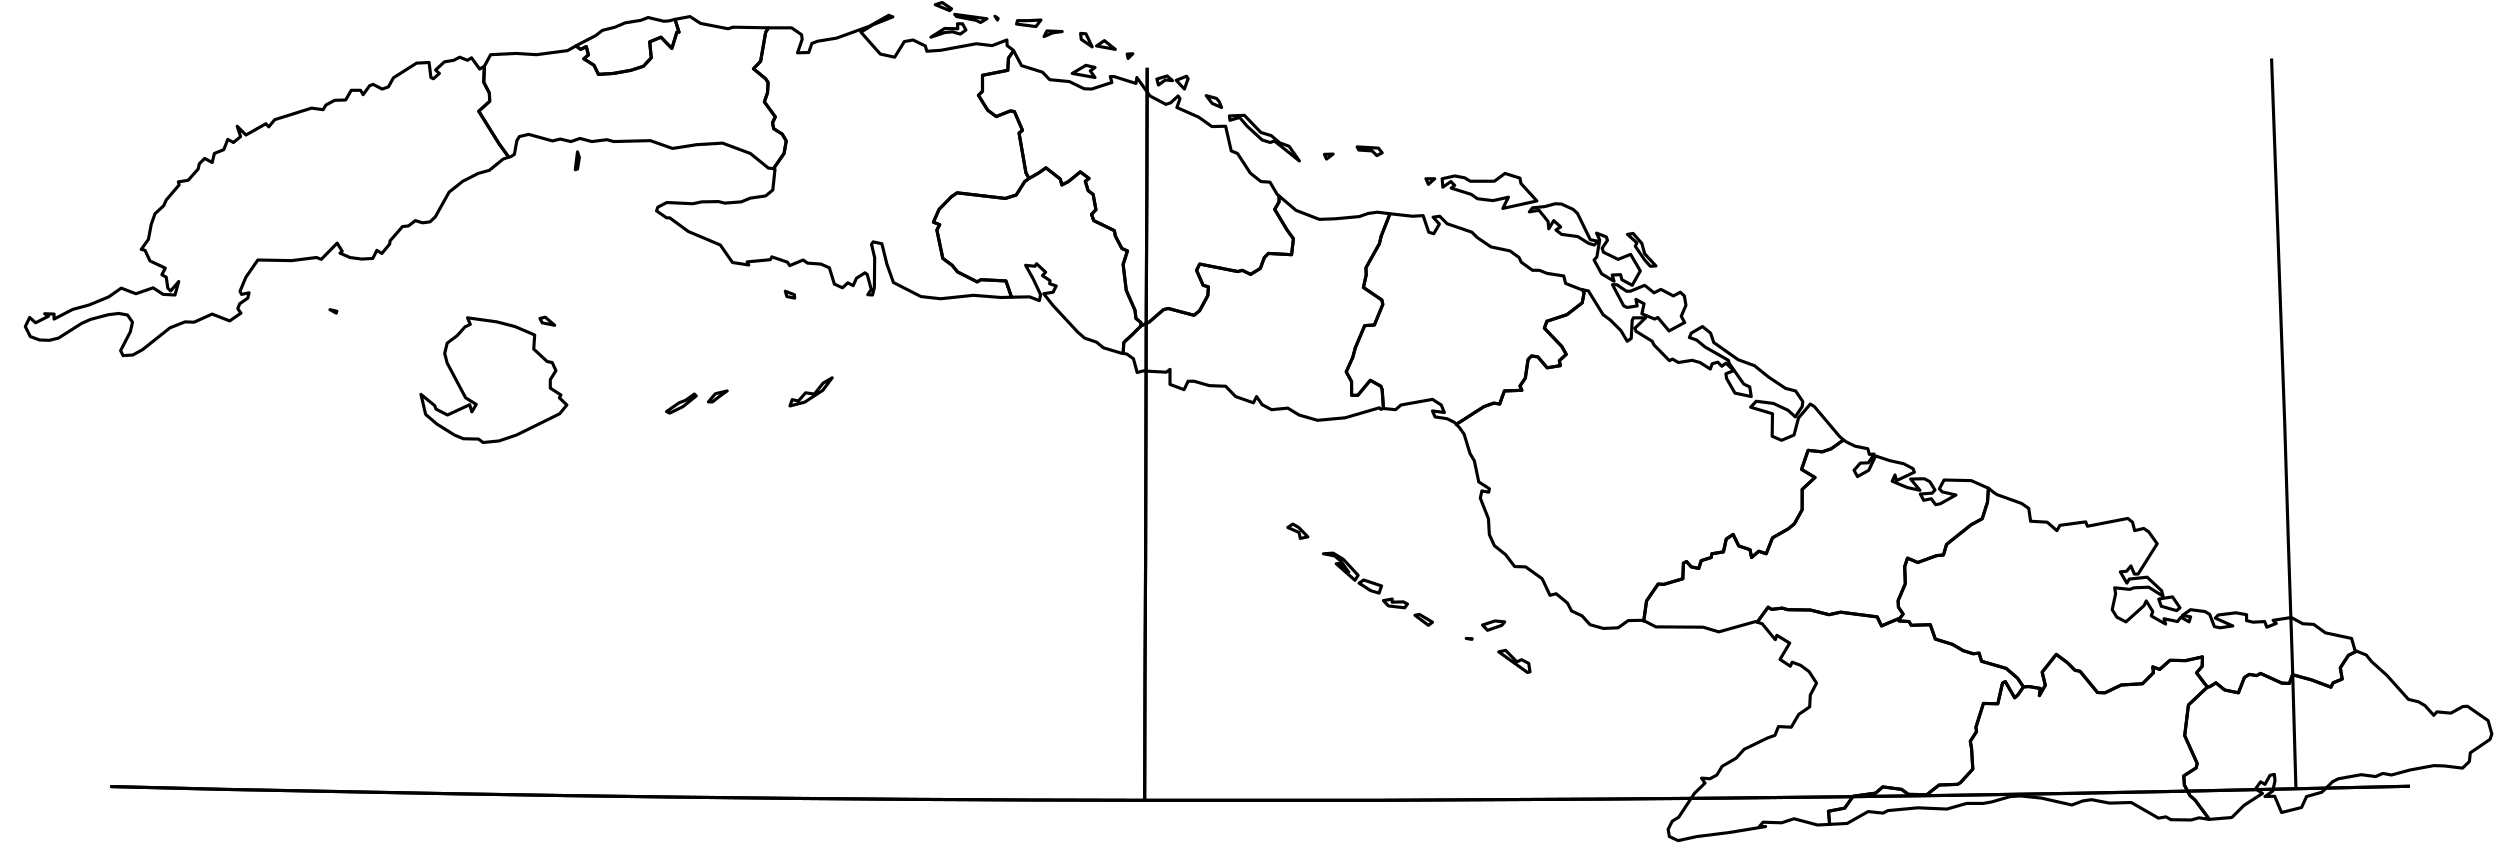 <?xml version="1.0" encoding="utf-8"?><!DOCTYPE svg  PUBLIC '-//W3C//DTD SVG 1.1//EN'  'http://www.w3.org/Graphics/SVG/1.1/DTD/svg11.dtd'><svg enable_background="new 0 0 800 271" height="271px" pretty_print="False" style="stroke-linejoin: round; stroke:#000; fill: none;" version="1.1" viewBox="0 0 800 271" width="800px" xmlns="http://www.w3.org/2000/svg" xmlns:xlink="http://www.w3.org/1999/xlink"><defs><style type="text/css"><![CDATA[path { fill-rule: evenodd; }]]></style></defs><g class="" id="cub"><path d="M329.3,57.1L327.9,58.1L325.2,62.4L321.7,63.5L306.3,61.7L304.5,62.9L300.5,67.0L298.7,71.1L300.7,71.9L299.8,73.6L301.7,82.7L304.7,84.9L306.4,87.0L312.7,90.2L313.9,89.5L321.9,89.9L323.7,95.1L329.5,95.0L332.6,96.2L333.0,94.3L330.6,89.2L328.2,84.9L331.2,85.2L331.7,84.4L334.6,87.1L333.6,88.2L336.0,89.8L335.9,90.8L338.0,91.5L337.0,93.5L334.0,94.0L337.0,97.8L344.9,106.3L347.1,108.2L350.9,109.5L353.1,111.3L359.1,113.1L359.4,113.1L359.6,109.9L359.7,109.5L362.4,107.0L365.1,104.3L365.1,103.2L363.5,101.9L363.2,99.3L360.4,92.9L359.4,84.6L360.8,80.3L359.0,79.5L356.9,75.5L356.6,73.8L350.0,70.6L349.3,68.6L350.7,67.1L349.8,62.2L348.2,61.0L347.3,58.0L348.5,57.1L345.7,55.0L341.9,58.1L339.8,59.2L339.3,57.3L334.7,53.7L332.3,55.4L329.3,57.1Z " data-name="Cienfuegos"/><path d="M214.3,132.2L218.6,130.1L222.8,126.7L222.2,126.1L219.4,128.1L217.3,128.9L213.3,131.7L214.3,132.2Z M230.3,126.8L232.7,125.1L228.9,126.0L226.7,128.6L228.0,128.6L230.3,126.8Z M263.3,124.9L266.3,120.9L263.4,122.6L260.6,126.1L257.8,125.7L255.5,128.3L253.5,127.9L252.8,129.9L257.5,128.7L263.3,124.9Z M159.0,103.0L149.6,101.7L150.5,103.8L148.8,104.6L146.3,107.4L143.1,109.8L142.3,113.1L143.1,116.2L149.0,127.3L152.4,129.4L151.0,131.8L150.3,129.5L143.2,132.8L139.5,130.9L139.1,129.8L134.7,126.2L136.2,132.6L139.8,135.7L145.4,139.2L148.3,140.4L153.1,140.5L154.6,141.6L159.7,141.1L165.3,139.2L179.1,132.4L181.4,129.6L179.0,127.3L179.5,126.4L176.1,124.2L176.1,121.5L177.9,118.6L176.7,116.0L175.1,115.7L170.8,111.7L171.1,107.2L164.8,104.5L159.0,103.0Z M177.5,104.1L174.5,101.5L172.8,101.9L173.5,103.3L177.5,104.1Z " data-name="Isla de la Juventud"/><path d="M107.8,99.6L105.6,99.1L107.6,100.2L107.8,99.6Z M162.8,50.3L159.7,46.0L153.2,35.6L156.7,32.4L156.6,29.8L154.8,26.3L155.0,21.2L153.5,22.1L150.9,18.5L149.6,19.3L147.1,18.3L145.2,19.3L142.2,19.8L139.4,22.4L140.6,23.5L138.7,25.2L137.9,24.8L137.3,20.0L133.3,20.2L125.9,24.9L124.3,27.8L122.3,28.5L119.4,27.0L118.3,27.4L116.2,30.3L115.4,28.9L112.4,28.9L110.6,32.0L107.1,32.1L104.3,33.6L103.4,35.1L99.7,34.6L87.9,38.3L86.0,40.6L85.1,39.6L78.7,43.2L75.9,40.4L77.0,43.7L74.7,45.6L72.9,44.6L71.6,47.9L68.6,49.1L67.9,52.0L65.5,50.7L63.8,52.4L63.4,54.1L60.2,57.7L57.1,58.2L57.3,59.2L53.2,64.0L52.4,65.8L49.6,68.4L48.4,71.8L47.5,76.6L45.2,79.8L46.4,80.1L48.0,83.5L52.9,85.8L51.8,87.9L53.2,88.7L53.7,92.2L54.6,93.1L57.2,90.1L56.0,94.4L52.2,94.2L49.0,92.1L43.5,94.0L38.8,92.2L34.8,95.0L28.5,97.6L23.3,99.0L17.3,102.1L17.3,100.5L14.3,100.4L15.5,101.2L11.4,103.3L9.5,101.6L8.1,104.5L9.7,107.7L12.7,108.8L15.8,108.9L18.7,108.2L26.1,103.5L29.0,102.2L34.7,100.7L38.0,100.3L40.8,100.8L42.4,103.1L41.7,106.2L38.6,112.2L39.4,113.8L42.5,113.6L45.6,111.9L54.4,104.9L59.2,103.0L62.1,103.1L67.9,100.5L73.5,102.7L77.1,100.2L76.1,98.8L76.7,97.2L79.3,95.4L79.7,93.7L77.3,94.2L76.8,93.2L78.7,88.7L82.5,83.2L93.3,83.4L101.3,82.4L102.8,83.0L107.9,77.8L109.5,80.4L108.8,81.0L112.0,82.4L115.7,82.9L119.3,82.7L120.6,80.1L122.2,81.1L124.7,78.1L124.8,77.1L128.8,72.5L130.7,72.3L132.9,70.6L135.2,71.3L137.6,71.0L139.3,69.4L143.7,61.5L148.1,58.0L153.0,55.5L156.6,54.5L161.0,50.9L162.8,50.3Z " data-name="Pinar del Río"/><path d="M409.3,62.7L409.3,64.6L407.9,67.0L411.8,73.5L413.9,76.4L413.3,81.5L405.9,81.1L404.6,82.4L403.3,85.9L400.2,87.8L397.5,86.5L396.1,86.9L383.9,84.5L382.9,86.5L385.0,91.3L386.7,91.8L386.5,94.6L383.9,99.4L382.1,100.9L373.8,98.7L372.3,99.1L367.7,103.1L365.1,104.3L362.4,107.0L359.7,109.5L359.6,109.9L359.4,113.1L360.6,113.3L362.7,114.8L363.9,119.2L365.8,118.7L373.2,119.1L374.4,118.2L374.4,123.0L378.9,124.7L380.2,122.0L382.1,122.0L387.0,123.4L392.2,123.6L395.4,126.9L401.1,128.9L402.1,126.9L403.9,129.5L406.9,131.1L412.1,130.6L415.7,132.8L421.6,134.5L430.4,133.7L441.4,130.5L441.9,131.0L442.7,130.7L442.3,124.7L441.9,123.6L438.5,121.7L434.5,126.5L432.5,126.5L432.5,122.1L430.8,119.0L432.9,114.3L433.7,111.3L436.7,104.2L439.8,104.0L442.5,97.4L442.2,96.0L436.3,92.0L437.2,87.9L437.1,85.7L441.4,78.0L442.0,75.5L444.8,68.4L440.8,67.9L437.8,68.3L435.0,69.3L427.4,70.0L422.2,70.2L414.7,67.3L409.3,62.7Z M424.5,50.9L426.6,49.3L423.8,49.4L424.5,50.9Z M442.3,48.9L441.1,47.4L434.3,47.0L434.8,48.0L439.1,48.3L440.6,49.8L442.3,48.9Z " data-name="Sancti Spíritus"/><path d="M458.4,199.1L454.2,196.6L452.8,196.9L457.1,200.1L458.4,199.1Z M445.5,191.7L442.7,192.2L444.3,193.9L449.5,194.5L450.4,193.3L449.1,192.6L445.5,192.7L445.5,191.7Z M441.3,189.8L442.1,187.5L436.4,185.6L434.9,186.6L438.6,189.0L441.3,189.8Z M426.6,177.0L423.5,177.2L427.1,177.9L429.0,179.5L431.6,183.1L428.8,180.3L427.6,180.4L433.6,185.7L434.6,184.1L429.9,179.0L426.6,177.0Z M415.6,168.8L413.7,167.7L412.1,168.8L415.7,170.4L416.1,172.3L418.5,171.8L415.6,168.8Z M443.5,130.8L446.6,131.1L448.3,129.6L458.4,127.8L461.2,129.6L462.2,132.0L458.4,131.5L459.2,133.4L463.1,134.0L465.5,135.2L466.0,135.8L474.9,130.1L478.0,129.0L479.9,129.3L481.4,125.1L487.0,124.9L486.4,123.5L488.1,121.0L489.0,115.0L490.1,113.9L492.1,114.2L495.1,117.7L499.3,117.0L499.0,115.4L501.2,113.4L499.8,110.9L494.2,105.0L495.0,102.8L501.4,100.7L506.3,96.9L506.9,93.8L506.4,92.7L505.6,92.5L501.0,90.7L500.4,88.3L495.1,87.5L492.6,86.5L490.4,86.5L486.8,83.9L486.1,82.4L483.2,80.3L477.1,79.0L472.7,76.0L471.0,74.3L463.1,71.6L460.7,69.2L458.6,69.5L460.6,71.7L458.8,74.8L457.2,74.3L455.4,69.0L452.0,69.2L444.8,68.4L442.0,75.5L441.4,78.0L437.1,85.7L437.2,87.9L436.3,92.0L442.2,96.0L442.5,97.4L439.8,104.0L436.7,104.2L433.7,111.3L432.9,114.3L430.8,119.0L432.5,122.1L432.5,126.5L434.5,126.5L438.5,121.7L441.9,123.6L442.3,124.7L442.7,130.7L443.5,130.8Z M459.1,57.2L456.3,57.2L457.1,59.0L459.1,57.2Z M486.4,57.0L481.6,55.5L478.2,58.0L470.5,58.0L468.7,56.9L465.5,56.3L461.5,57.2L461.7,59.9L464.3,58.1L465.5,59.3L464.4,60.2L470.8,62.2L472.8,63.6L477.8,64.2L482.7,63.1L480.9,66.7L491.8,64.3L486.7,58.7L486.4,57.0Z " data-name="Ciego de Ávila"/><path d="M485.4,211.8L481.8,208.1L479.6,208.6L488.8,215.2L489.6,215.0L489.2,212.3L486.9,211.1L485.4,211.8Z M471.1,204.4L471.0,204.6L469.2,204.3L471.1,204.4Z M478.4,198.7L474.4,200.0L476.0,201.7L480.6,200.1L481.5,199.0L478.4,198.7Z M506.4,92.7L506.9,93.8L506.3,96.9L501.4,100.7L495.0,102.8L494.2,105.0L499.8,110.9L501.2,113.4L499.0,115.4L499.3,117.0L495.1,117.7L492.1,114.2L490.1,113.9L489.0,115.0L488.1,121.0L486.4,123.5L487.0,124.9L481.4,125.1L479.9,129.3L478.0,129.0L474.9,130.1L466.0,135.8L467.0,136.8L468.5,138.9L470.4,145.1L471.8,147.5L473.2,154.2L476.6,156.4L476.4,157.5L474.2,157.1L473.7,159.4L476.3,166.0L476.6,171.1L478.2,174.6L481.8,177.5L484.7,181.3L488.2,181.4L493.5,185.2L496.0,190.5L498.0,190.0L501.6,193.0L502.9,195.5L506.3,197.1L508.8,199.9L513.1,201.1L517.8,200.9L521.0,198.6L525.3,198.5L526.0,198.7L526.9,192.3L530.6,186.9L532.4,187.0L538.5,185.2L538.7,180.2L539.7,179.7L541.2,181.4L543.6,181.9L544.4,179.4L547.6,178.4L547.8,177.2L551.5,176.6L552.4,172.5L554.6,171.0L556.4,174.7L560.0,175.9L560.5,178.4L562.8,176.4L565.2,177.2L567.2,172.1L572.3,169.2L574.2,167.6L576.7,163.1L576.7,156.6L580.8,152.8L576.5,150.2L578.6,144.1L583.1,144.6L586.0,143.6L589.9,140.8L589.9,140.8L588.6,139.6L580.6,130.1L579.3,129.3L575.5,133.8L574.1,139.2L570.1,140.9L567.1,139.6L567.2,132.4L560.2,130.3L562.0,128.4L567.5,129.1L572.2,131.3L574.5,133.4L576.7,130.1L576.9,128.5L574.6,125.1L571.4,124.3L566.0,120.7L561.4,117.0L556.2,115.1L548.4,109.6L547.4,106.6L544.8,104.5L541.2,106.6L540.6,108.0L542.9,108.8L545.7,111.1L553.1,115.3L553.3,116.2L558.0,122.9L559.9,123.8L560.4,126.9L555.2,125.8L552.5,121.1L552.3,119.6L554.8,118.6L552.3,116.2L551.0,117.2L549.7,115.9L547.9,116.4L547.3,118.1L544.0,116.0L541.5,115.3L537.1,116.0L535.2,114.9L534.2,115.4L529.3,110.4L528.7,109.2L523.5,106.0L523.2,105.0L526.6,101.7L522.7,101.7L522.3,102.5L522.0,108.3L520.7,109.2L518.7,105.8L515.3,102.4L513.0,100.7L508.3,93.1L506.4,92.7L506.4,92.7Z M520.5,93.2L517.4,91.1L516.0,91.1L519.6,97.9L520.7,98.4L523.9,97.9L523.5,95.8L526.1,97.2L525.4,100.4L529.5,102.1L530.5,101.6L534.1,105.9L539.1,103.2L538.0,101.2L539.5,97.7L539.0,94.7L537.7,93.5L535.5,94.7L531.5,92.6L529.3,93.7L526.3,91.3L521.7,93.2L520.5,93.2Z M529.9,85.1L526.3,81.2L525.4,77.9L522.6,74.7L520.8,75.0L523.8,77.7L523.3,78.8L526.3,83.2L528.1,85.2L529.9,85.1Z M513.1,80.7L512.7,79.4L514.4,76.9L514.0,75.8L510.9,74.6L511.9,76.8L511.0,82.2L510.1,83.2L512.5,87.6L516.5,90.0L515.9,88.0L518.6,87.9L519.0,89.5L522.3,91.3L524.9,86.7L521.8,81.4L517.8,83.0L513.1,80.7Z M497.7,65.2L494.4,66.1L490.4,66.5L489.4,67.8L492.5,67.3L495.4,70.9L495.6,73.2L497.2,70.6L499.4,72.6L497.9,73.6L499.7,75.0L504.9,75.7L508.4,77.9L510.2,78.4L511.4,77.2L508.9,76.7L504.8,68.3L503.4,67.0L499.7,65.3L497.7,65.2Z " data-name="Camagüey"/><path d="M754.1,208.4L751.5,209.7L748.9,213.7L749.5,217.3L746.6,218.5L745.9,219.9L739.8,217.6L733.6,215.9L732.6,218.7L730.2,218.6L723.4,215.5L722.1,216.2L719.8,215.8L718.2,216.8L716.3,221.7L711.9,220.8L709.1,218.5L707.2,219.7L706.4,219.9L705.7,220.5L700.3,225.6L699.1,235.4L703.1,244.3L702.8,245.7L698.8,248.3L699.0,251.2L700.8,254.6L702.4,256.0L707.0,262.2L714.2,261.6L718.1,257.7L724.0,253.9L721.8,252.4L723.4,250.2L724.8,251.0L726.4,248.1L727.8,247.8L728.0,249.8L727.3,253.1L724.8,254.9L727.9,254.8L730.1,260.0L736.5,258.4L738.1,254.9L743.0,253.5L746.5,250.1L748.3,249.2L755.6,247.9L760.2,248.5L762.5,247.5L765.3,248.0L771.2,246.4L778.8,245.0L782.2,245.1L788.0,245.8L790.2,243.7L790.5,240.9L796.8,236.6L797.4,234.9L796.2,230.6L789.6,226.0L788.1,226.1L784.3,228.2L779.8,227.8L778.8,228.9L776.0,225.8L774.0,224.6L770.7,223.8L763.8,216.1L758.9,211.7L757.2,209.6L754.2,208.4L754.1,208.4Z " data-name="Guantánamo"/><path d="M563.9,199.6L568.1,204.7L568.6,203.3L572.7,205.8L569.6,211.0L572.9,213.2L573.5,211.9L576.2,212.9L578.9,214.9L581.3,218.6L579.3,222.4L579.1,226.2L575.6,228.6L573.2,232.7L569.1,232.5L568.0,235.3L565.5,236.2L558.1,239.8L555.6,242.6L551.1,245.2L549.4,248.0L547.2,249.2L544.5,249.0L545.6,250.6L542.2,253.9L537.2,261.5L535.1,262.8L533.8,265.4L534.2,267.7L537.0,269.0L543.0,267.7L553.4,266.4L565.0,264.5L563.0,264.5L564.2,263.1L570.1,263.3L574.1,262.0L581.6,264.0L585.5,263.8L585.1,259.6L590.3,258.6L593.0,254.8L600.2,253.8L602.5,251.8L608.5,252.6L610.7,254.2L616.6,254.3L620.5,251.2L626.4,251.0L627.4,250.4L631.3,246.1L630.9,239.5L630.5,237.2L632.5,234.1L632.3,232.7L634.7,225.1L639.3,225.2L640.8,218.6L641.7,218.1L644.7,223.3L645.7,222.4L647.5,219.8L645.6,217.0L642.0,213.9L634.1,211.6L633.3,209.0L631.4,209.2L628.2,208.2L624.8,206.2L619.3,204.5L617.7,199.9L611.6,200.1L610.9,198.9L607.7,198.7L607.3,198.1L604.4,199.3L602.1,200.3L600.7,197.4L589.0,195.9L585.3,196.7L579.3,195.2L572.1,195.1L570.3,194.6L566.9,195.0L565.8,194.3L562.3,199.1L563.9,199.6Z " data-name="Granma"/><path d="M697.6,194.5L695.2,191.0L690.8,191.7L691.6,194.0L696.5,195.4L697.6,194.5Z M636.3,156.2L636.0,160.7L634.3,166.0L630.8,167.9L622.9,174.2L621.9,177.6L619.7,177.8L613.7,180.0L610.4,178.6L609.5,181.3L609.7,186.8L607.4,192.2L607.5,194.3L609.0,196.5L608.0,197.8L607.3,198.1L607.7,198.7L610.9,198.9L611.6,200.1L617.7,199.9L619.3,204.5L624.8,206.2L628.2,208.2L631.4,209.2L633.3,209.0L634.1,211.6L642.0,213.9L645.6,217.0L647.5,219.8L649.3,219.7L652.9,220.3L652.6,222.6L654.5,219.3L653.5,215.1L658.0,209.4L661.5,212.0L664.0,214.5L665.6,214.8L671.2,221.6L673.6,221.7L678.8,219.2L685.6,218.8L689.1,215.3L688.9,213.4L691.1,214.2L694.4,211.3L699.4,211.4L704.8,210.2L704.7,213.2L702.9,215.3L704.4,217.3L706.4,219.9L707.2,219.7L709.1,218.5L711.9,220.8L716.3,221.7L718.2,216.8L719.8,215.8L722.1,216.2L723.4,215.5L730.2,218.6L732.6,218.7L733.6,215.9L739.8,217.6L745.9,219.9L746.6,218.5L749.5,217.3L748.9,213.7L751.5,209.7L754.1,208.4L753.6,208.1L752.5,204.3L744.1,202.5L740.4,199.8L736.9,199.6L733.2,197.6L727.4,198.5L728.4,199.5L725.4,200.7L724.7,198.9L721.0,199.1L718.9,198.6L718.9,196.7L715.5,196.1L709.8,196.8L708.9,197.8L714.5,200.3L710.4,200.9L708.6,200.5L707.1,196.6L705.6,195.7L701.0,195.1L698.4,196.9L701.0,197.4L700.5,199.0L697.9,197.5L696.8,198.9L692.5,198.0L693.0,199.7L688.4,197.1L688.9,195.7L686.8,192.3L686.1,193.8L680.3,199.0L677.4,197.5L675.9,195.1L677.0,190.0L676.7,188.1L681.5,188.6L682.9,188.1L687.6,187.9L692.2,190.8L691.7,189.0L687.1,184.7L681.4,185.3L680.6,186.6L678.5,183.0L680.5,182.8L681.9,181.1L683.0,183.7L684.2,183.7L690.3,174.0L687.6,170.2L686.0,169.1L683.1,169.8L682.4,167.1L680.9,165.9L668.0,168.4L667.4,167.0L659.2,168.1L658.2,169.8L655.1,167.1L649.8,166.8L649.2,162.7L646.9,161.1L639.1,158.3L638.0,157.6L636.3,156.2Z " data-name="Holguín"/><path d="M636.0,156.1L630.8,153.8L622.1,153.6L620.6,156.4L621.5,157.4L625.9,158.4L620.9,161.2L619.4,161.5L618.0,159.6L615.6,160.1L614.5,158.1L618.3,157.8L619.2,156.8L617.5,154.1L615.8,153.2L611.4,153.3L614.4,156.9L610.3,156.0L605.5,154.0L606.4,152.0L606.9,153.8L612.6,151.1L612.2,150.0L609.2,148.4L604.7,147.4L600.2,145.9L598.0,150.5L594.4,152.5L593.3,150.5L595.3,148.2L597.9,148.1L599.7,145.3L598.2,145.4L597.7,143.6L593.7,142.8L591.0,141.5L589.9,140.8L586.0,143.6L583.1,144.6L578.6,144.1L576.5,150.2L580.8,152.8L576.7,156.6L576.7,163.1L574.2,167.6L572.3,169.2L567.2,172.1L565.2,177.2L562.8,176.4L560.5,178.4L560.0,175.9L556.4,174.7L554.6,171.0L552.4,172.5L551.5,176.6L547.8,177.2L547.6,178.4L544.4,179.4L543.6,181.9L541.2,181.4L539.7,179.7L538.7,180.2L538.5,185.2L532.4,187.0L530.6,186.9L526.9,192.3L526.0,198.7L526.6,198.9L529.9,200.6L545.0,200.7L550.0,202.2L561.8,198.9L562.3,199.1L565.8,194.3L566.9,195.0L570.3,194.6L572.1,195.1L579.3,195.2L585.3,196.7L589.0,195.9L600.7,197.4L602.1,200.3L604.4,199.3L607.3,198.1L608.0,197.8L609.0,196.5L607.5,194.3L607.4,192.2L609.7,186.8L609.5,181.3L610.4,178.6L613.7,180.0L619.7,177.8L621.9,177.6L622.9,174.2L630.8,167.9L634.3,166.0L636.0,160.7L636.3,156.2L636.0,156.1Z " data-name="Las Tunas"/><path d="M647.5,219.8L645.7,222.4L644.7,223.3L641.7,218.1L640.8,218.6L639.3,225.2L634.7,225.1L632.3,232.7L632.5,234.1L630.5,237.2L630.9,239.5L631.3,246.1L627.4,250.4L626.4,251.0L620.5,251.2L616.6,254.3L610.7,254.2L608.5,252.6L602.5,251.8L600.2,253.8L593.0,254.8L590.3,258.6L585.1,259.6L585.5,263.8L591.1,263.5L597.8,259.7L602.6,260.2L604.1,259.4L613.7,258.5L623.0,258.9L629.3,257.1L634.6,257.1L637.4,256.6L643.3,254.9L646.6,254.7L653.3,255.4L663.0,257.6L666.5,256.3L669.3,255.9L675.1,257.0L682.0,256.8L690.7,261.8L693.1,261.4L694.7,262.3L701.2,262.4L703.7,261.7L706.9,262.2L707.0,262.2L702.4,256.0L700.8,254.6L699.0,251.2L698.8,248.3L702.8,245.7L703.1,244.3L699.1,235.4L700.3,225.6L705.7,220.5L706.4,219.9L704.4,217.3L702.9,215.3L704.7,213.2L704.8,210.2L699.4,211.4L694.4,211.3L691.1,214.2L688.9,213.4L689.1,215.3L685.6,218.8L678.8,219.2L673.6,221.7L671.2,221.6L665.6,214.8L664.0,214.5L661.5,212.0L658.0,209.4L653.5,215.1L654.5,219.3L652.6,222.6L652.9,220.3L649.3,219.7L647.5,219.8Z " data-name="Santiago de Cuba"/><path d="M214.0,6.7L212.4,6.8L207.4,5.6L205.1,6.5L200.1,7.3L196.8,8.7L192.8,9.7L190.6,11.4L184.8,14.4L184.3,14.7L185.8,15.8L187.6,14.9L188.3,17.6L186.8,18.8L190.1,20.9L191.5,23.8L196.3,23.5L201.9,22.5L205.9,21.2L208.4,18.5L207.9,13.4L211.5,11.9L215.0,15.5L216.6,10.3L217.3,10.3L216.0,6.2L214.0,6.7Z " data-name="Ciudad de la Habana"/><path d="M184.8,54.1L185.4,50.4L184.8,48.6L184.1,54.3L184.8,54.1Z M216.0,6.2L217.3,10.3L216.6,10.3L215.0,15.5L211.5,11.9L207.9,13.4L208.4,18.5L205.9,21.2L201.9,22.5L196.3,23.5L191.5,23.8L190.1,20.9L186.8,18.8L188.3,17.6L187.6,14.9L185.8,15.8L184.3,14.7L181.6,16.2L171.7,17.5L165.2,17.1L157.0,17.5L155.0,21.2L155.0,21.2L154.8,26.3L156.6,29.8L156.7,32.4L153.2,35.6L159.7,46.0L162.8,50.3L163.5,50.1L164.6,49.4L165.4,45.0L166.2,43.7L169.2,43.0L176.8,45.1L179.3,44.5L182.7,45.3L185.6,44.3L189.4,45.3L194.2,44.7L196.4,45.3L208.1,45.0L215.2,47.5L222.9,46.3L231.2,45.8L240.1,49.1L245.9,53.8L247.0,53.9L247.5,54.0L250.9,49.1L251.6,45.1L250.3,42.9L247.6,41.2L247.2,39.3L248.1,37.4L244.6,32.6L245.6,29.7L245.8,26.4L245.0,25.2L241.1,22.0L243.4,19.6L245.0,10.4L245.9,8.9L234.6,8.7L233.0,9.2L224.2,7.5L220.8,5.3L216.0,6.2L216.0,6.2Z " data-name="La Habana"/><path d="M254.2,94.3L251.3,93.2L251.8,94.9L254.3,95.4L254.2,94.3Z M306.4,7.6L306.5,9.2L302.3,9.1L297.9,11.9L302.4,10.4L304.8,10.2L307.3,10.9L309.1,9.6L308.0,7.6L306.4,7.6Z M329.3,6.6L325.6,6.6L325.3,7.7L331.5,8.5L333.1,6.4L329.3,6.6Z M319.4,5.9L318.4,5.2L319.2,6.4L319.4,5.9Z M245.9,8.9L245.0,10.4L243.4,19.6L241.1,22.0L245.0,25.2L245.8,26.4L245.6,29.7L244.6,32.6L248.1,37.4L247.2,39.3L247.6,41.2L250.3,42.9L251.6,45.1L250.9,49.1L247.5,54.0L248.0,54.2L247.3,60.8L245.0,62.7L240.1,63.4L237.2,64.6L231.9,65.0L229.9,64.5L224.5,64.6L221.7,65.2L213.4,64.8L210.5,66.3L210.1,67.5L213.3,69.7L214.3,69.7L220.3,74.1L230.5,78.4L234.4,84.0L239.6,84.8L239.1,83.8L246.5,83.1L247.0,82.2L252.0,83.9L252.7,85.0L257.0,83.2L258.4,84.2L262.7,84.5L265.4,85.7L267.0,90.9L269.6,92.1L271.3,90.5L273.0,91.4L274.1,89.0L276.8,87.3L277.5,87.8L278.8,92.6L277.7,94.3L279.2,94.4L279.8,92.0L279.9,82.5L278.9,78.2L279.4,77.4L282.2,78.0L283.8,84.5L285.9,90.4L294.7,94.9L301.0,95.6L311.5,94.5L320.4,95.2L323.7,95.1L321.9,89.9L313.9,89.5L312.7,90.2L306.4,87.0L304.7,84.9L301.7,82.7L299.8,73.6L300.7,71.9L298.7,71.1L300.5,67.0L304.5,62.9L306.3,61.7L321.7,63.5L325.2,62.4L327.9,58.1L329.3,57.1L328.3,55.3L326.1,42.6L327.2,41.7L324.6,35.7L323.3,35.5L318.8,37.3L316.1,35.3L313.1,30.5L314.4,29.2L314.4,24.1L322.5,22.5L322.7,18.6L324.3,16.3L324.3,16.1L322.3,14.6L322.2,12.8L317.5,14.6L312.4,14.0L301.0,16.1L296.6,16.4L296.1,14.7L292.2,12.8L289.4,13.3L286.3,18.3L281.7,17.3L275.5,10.3L279.4,7.9L285.7,5.4L284.4,4.9L278.2,8.4L267.7,12.2L261.6,13.2L259.8,13.9L258.8,16.8L255.2,16.9L256.7,12.6L256.5,11.1L253.3,8.9L245.9,8.9L245.9,8.9Z M315.8,6.0L305.5,4.6L306.1,5.3L312.3,6.5L313.8,7.2L315.8,6.0Z M301.5,0.8L299.3,1.5L303.9,3.4L304.5,2.8L301.5,0.8Z " data-name="Matanzas"/><path d="M398.2,36.9L393.4,37.1L393.6,38.5L396.7,37.6L399.0,40.3L403.9,44.8L406.5,45.6L407.8,45.1L415.8,51.5L412.5,46.8L409.5,45.7L406.8,43.4L403.5,42.4L398.2,36.9Z M390.2,32.6L389.3,31.5L386.0,30.6L387.9,33.1L390.9,34.4L390.2,32.6Z M373.5,24.3L370.2,25.3L370.7,27.2L372.9,25.6L375.2,25.8L373.5,24.3Z M379.0,28.5L380.2,25.2L379.7,24.4L376.4,25.7L379.0,28.5Z M348.9,22.7L350.4,21.6L347.5,20.9L343.1,23.5L350.4,24.8L348.9,22.7Z M324.3,16.3L322.7,18.6L322.5,22.5L314.4,24.1L314.4,29.2L313.1,30.5L316.1,35.3L318.8,37.3L323.3,35.5L324.6,35.7L327.2,41.7L326.1,42.6L328.3,55.3L329.3,57.1L332.3,55.4L334.7,53.7L339.3,57.3L339.8,59.2L341.9,58.1L345.7,55.0L348.5,57.1L347.3,58.0L348.2,61.0L349.8,62.2L350.7,67.1L349.3,68.6L350.0,70.6L356.6,73.8L356.9,75.5L359.0,79.5L360.8,80.3L359.4,84.6L360.4,92.9L363.2,99.3L363.5,101.9L365.1,103.2L365.1,104.3L367.7,103.1L372.3,99.1L373.8,98.7L382.1,100.9L383.9,99.4L386.5,94.6L386.7,91.8L385.0,91.3L382.9,86.5L383.9,84.5L396.1,86.9L397.5,86.5L400.2,87.8L403.3,85.9L404.6,82.4L405.9,81.1L413.3,81.5L413.9,76.4L411.8,73.5L407.9,67.0L409.3,64.6L409.3,62.7L408.7,62.2L406.4,58.3L403.5,58.1L400.1,55.4L396.0,49.1L394.0,48.3L392.2,40.4L387.8,40.5L383.6,37.5L376.6,34.4L377.6,31.6L377.0,30.7L374.6,32.9L373.1,33.4L368.0,30.7L363.8,24.8L363.5,26.7L356.5,24.5L355.3,24.5L355.8,26.4L349.3,28.5L346.9,28.4L342.2,26.1L335.9,25.5L333.6,23.1L326.9,21.0L324.4,16.3L324.3,16.3Z M362.5,17.2L360.7,17.3L361.0,18.7L362.5,17.2Z M356.9,15.8L353.4,13.0L350.9,14.7L356.9,15.8Z M349.5,15.0L347.5,10.8L345.8,10.7L346.0,12.6L349.5,15.0Z M339.9,10.1L335.0,9.9L334.1,11.7L336.9,10.5L339.9,10.1Z " data-name="Villa Clara"/></g><g class="" id="graticule"><path d="M35.3,251.7L71.8,252.6L108.4,253.3L145.1,254.0L181.8,254.6L218.6,255.1L255.5,255.5L292.4,255.8L329.4,256.0L366.3,256.1L403.3,256.1L440.3,256.1L477.2,255.9L514.2,255.7L551.1,255.4L587.9,255.0L624.7,254.5L661.5,253.9L698.2,253.2L734.7,252.4L771.2,251.6 "/><path d="M734.7,252.4L733.6,213.3L732.3,174.2L731.1,135.2L729.7,96.3L728.3,57.4L726.9,18.7 "/><path d="M366.3,256.1L366.4,216.9L366.6,177.7L366.7,138.5L366.8,99.5L367.0,60.5L367.1,21.7 "/></g><g class="" id="graticule_1"><path d="M35.3,251.7L71.8,252.6L108.4,253.3L145.1,254.0L181.8,254.6L218.6,255.1L255.5,255.5L292.4,255.8L329.4,256.0L366.3,256.1L403.3,256.1L440.3,256.1L477.2,255.9L514.2,255.7L551.1,255.4L587.9,255.0L624.7,254.5L661.5,253.9L698.2,253.2L734.7,252.4L771.2,251.6 "/><path d="M366.3,256.1L366.4,216.9L366.6,177.7L366.7,138.5L366.8,99.5L367.0,60.5L367.1,21.7 "/></g></svg>
